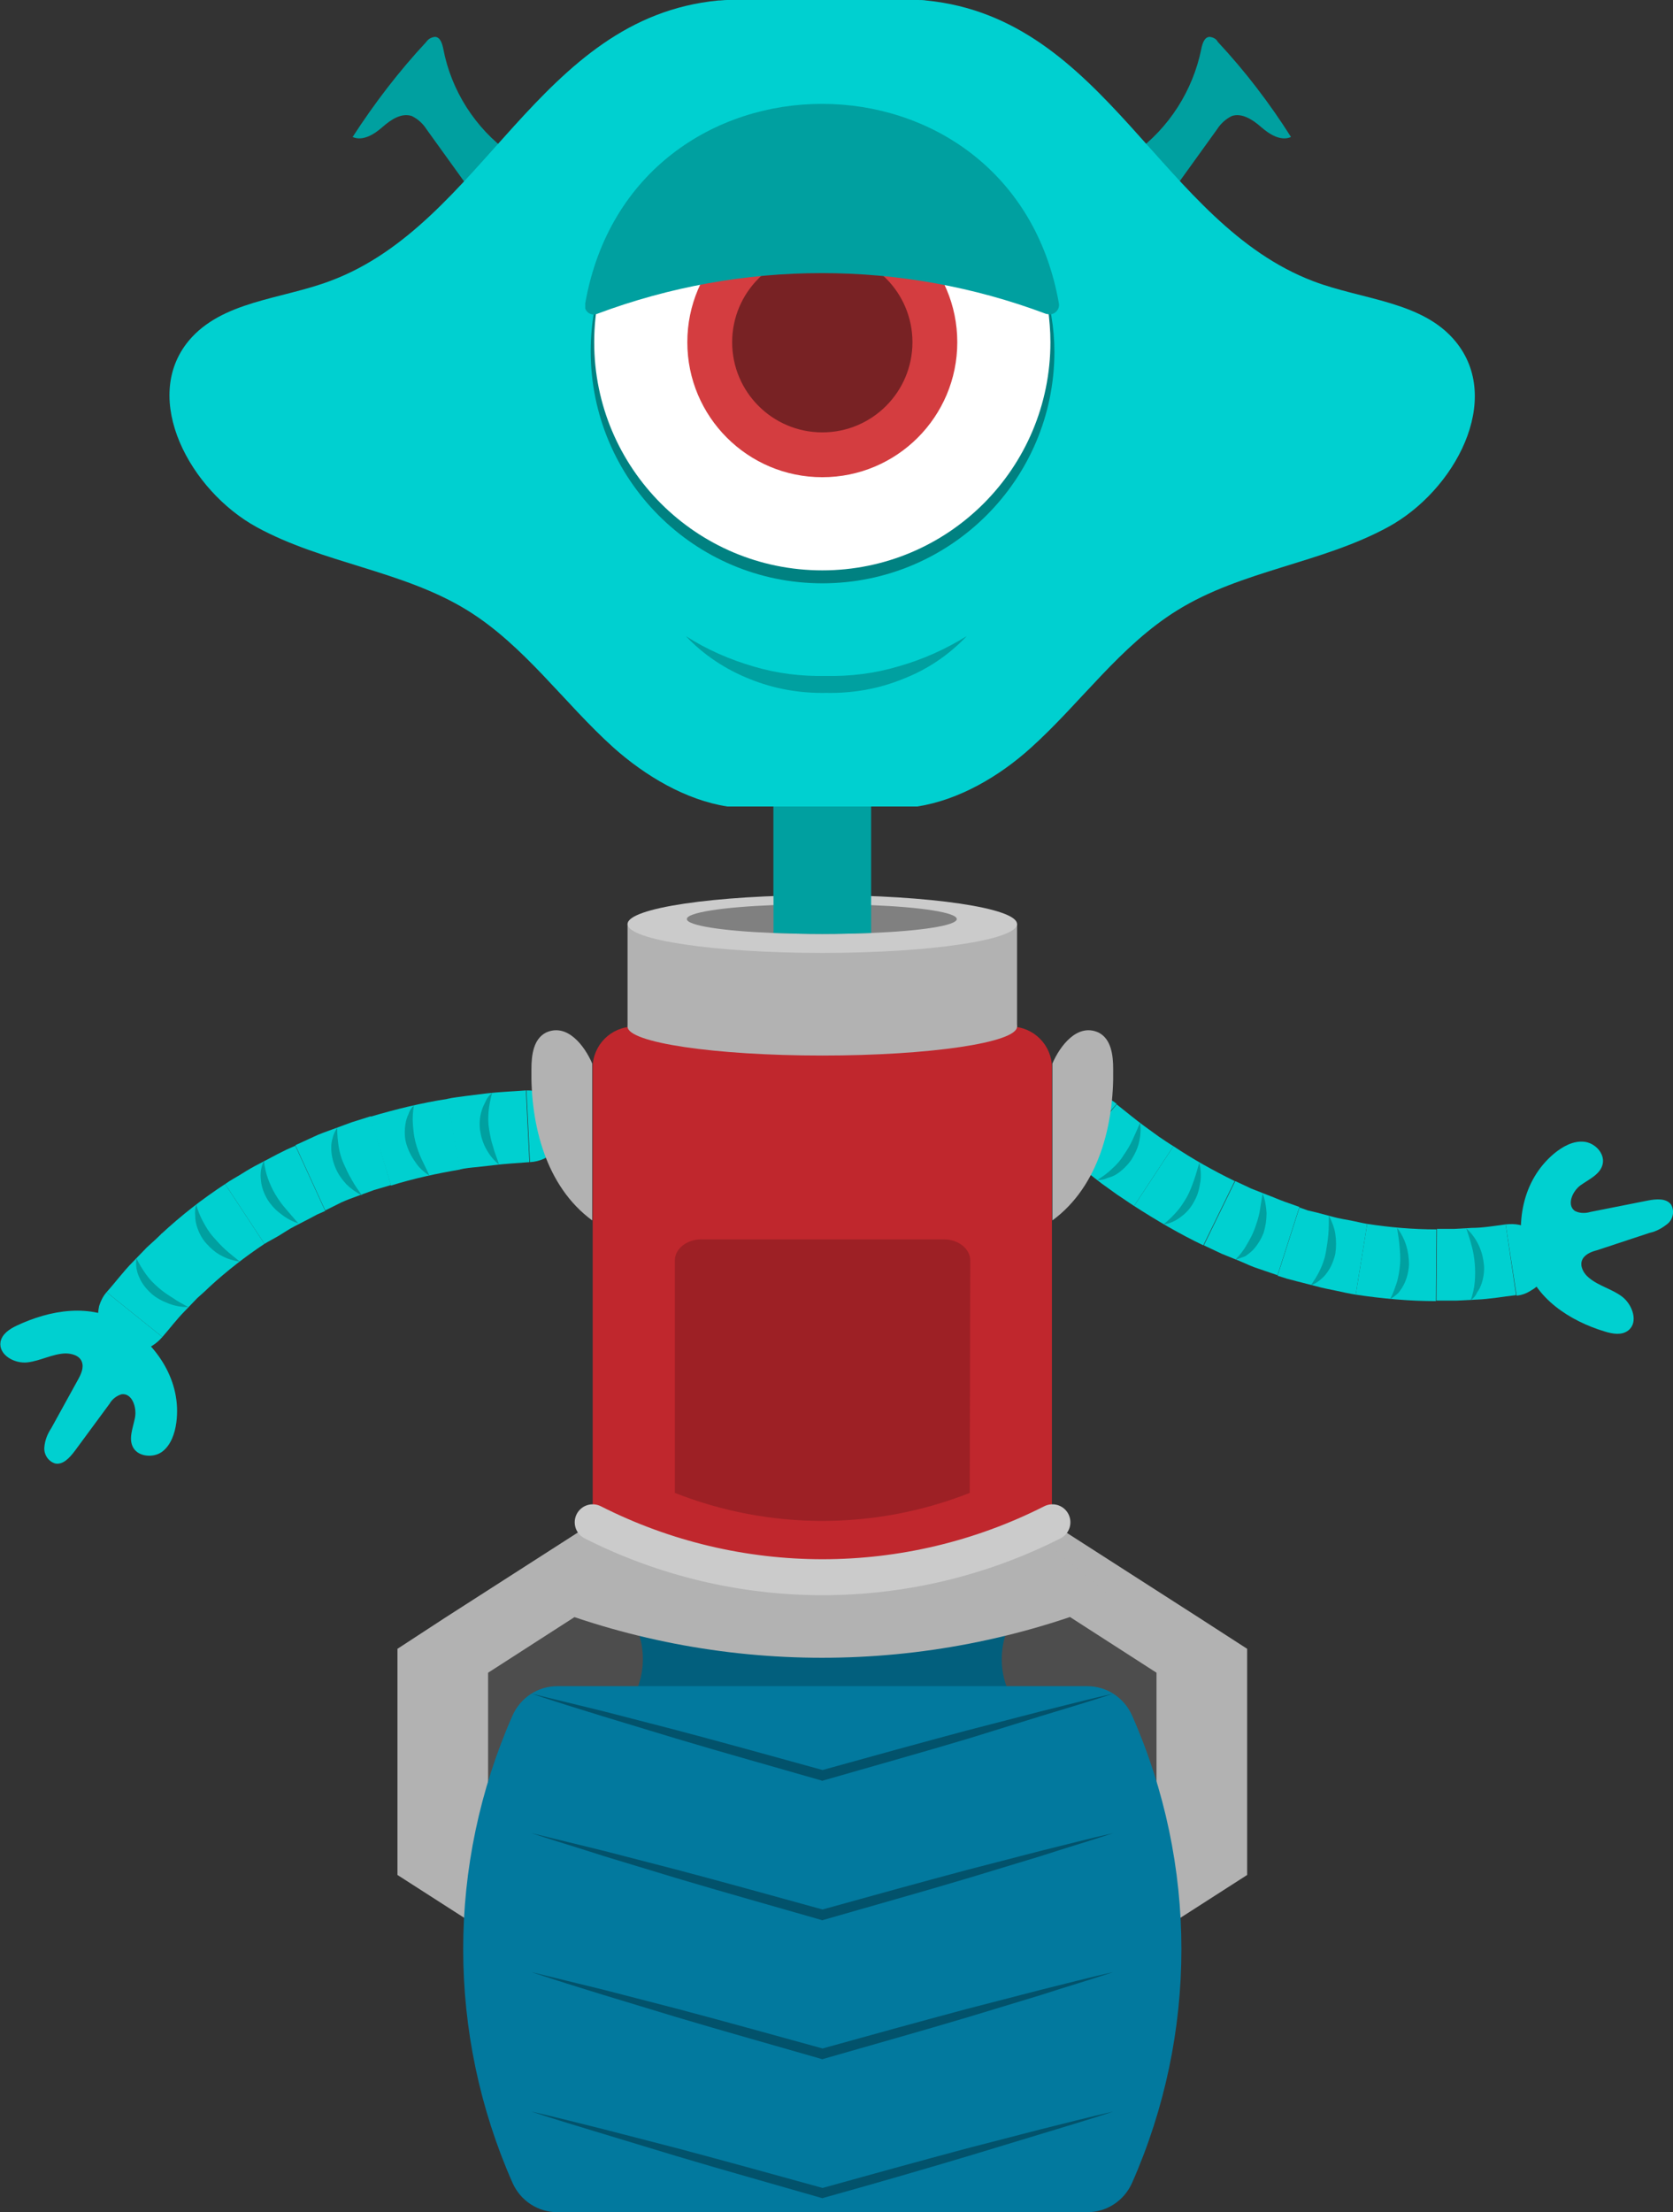 <?xml version="1.0" encoding="utf-8"?>
<!-- Generator: Adobe Illustrator 25.2.0, SVG Export Plug-In . SVG Version: 6.00 Build 0)  -->
<svg version="1.1" id="Layer_1" xmlns="http://www.w3.org/2000/svg" xmlns:xlink="http://www.w3.org/1999/xlink" x="0px" y="0px"
	 viewBox="0 0 335.9 444.1" style="enable-background:new 0 0 335.9 444.1;" xml:space="preserve">
<rect x="0" y="0" width="335.9" height="444.1" fill="#333333" stroke="none"/>
<style type="text/css">
	.st0{fill:#00D0D0;}
	.st1{fill:#00A0A0;}
	.st2{fill:#B2B2B2;}
	.st3{fill:#4D4D4D;}
	.st4{fill:#025F7D;}
	.st5{fill:#C0272D;}
	.st6{fill:none;stroke:#CBCBCB;stroke-width:7.22;stroke-linecap:round;stroke-miterlimit:10;}
	.st7{fill:#9D2025;}
	.st8{fill:#CBCBCB;}
	.st9{fill:#808080;}
	.st10{fill:#02799E;}
	.st11{fill:#02526B;}
	.st12{fill:#008181;}
	.st13{fill:#FFFFFF;}
	.st14{fill:#D43D40;}
	.st15{fill:#782224;}
</style>
<g id="r-arm">
	<path class="st0" d="M214.9,232.6c-3.3-2.9-3.8-7.6-1-10.5c2.7-2.9,7.2-3.1,10.3-0.5L214.9,232.6z"/>
	<path class="st0" d="M235.6,230.1l-7.9,12c-1.1-0.7-2.2-1.5-3.3-2.2l-3.2-2.3c-2.1-1.6-4.2-3.3-6.2-4.9l9.2-11
		c1.9,1.5,3.7,3,5.6,4.4l2.9,2.1C233.6,228.8,234.6,229.5,235.6,230.1z"/>
	<path class="st1" d="M220.3,236.9c1.1-0.7,2.1-1.4,3-2.3c0.9-0.8,1.7-1.7,2.3-2.7c0.7-1,1.3-2,1.8-3.1c0.5-1.1,1-2.2,1.5-3.4
		c0.2,1.3,0.1,2.6-0.2,3.9c-0.3,1.3-0.9,2.5-1.6,3.6c-0.8,1.1-1.8,2.1-2.9,2.8c-0.6,0.4-1.2,0.6-1.9,0.8
		C221.7,236.8,221,236.9,220.3,236.9z"/>
	<path class="st0" d="M247.9,237.1l-6.3,12.9c-4.8-2.3-9.4-5-13.9-7.9l7.9-12C239.5,232.7,243.6,235,247.9,237.1z"/>
	<path class="st1" d="M233.6,245.8c1-0.8,1.9-1.7,2.7-2.6c0.8-0.9,1.4-1.9,2-2.9c0.6-1.1,1-2.2,1.4-3.3c0.4-1.1,0.7-2.3,1.1-3.6
		c0.3,1.3,0.4,2.6,0.2,3.9c-0.2,1.3-0.5,2.6-1.2,3.8c-0.6,1.2-1.5,2.3-2.6,3.1c-0.5,0.4-1.1,0.8-1.8,1.1
		C235,245.5,234.3,245.7,233.6,245.8z"/>
	<path class="st0" d="M260.9,242.3l-4.4,13.7l-3.8-1.3c-1.3-0.4-2.5-1-3.7-1.5l-3.7-1.5l-3.6-1.7l6.3-12.9l3.2,1.5l3.3,1.3
		c1.1,0.4,2.2,0.9,3.3,1.3L260.9,242.3z"/>
	<path class="st1" d="M248,252.9c0.9-0.9,1.7-1.9,2.3-3c0.6-1,1.2-2.1,1.6-3.2c0.4-1.1,0.8-2.3,1-3.4c0.2-1.2,0.4-2.4,0.6-3.7
		c0.5,1.2,0.7,2.5,0.8,3.9c0,1.4-0.2,2.7-0.6,4c-0.5,1.3-1.2,2.4-2.1,3.4c-0.5,0.5-1,0.9-1.6,1.3C249.4,252.4,248.7,252.7,248,252.9
		z"/>
	<path class="st0" d="M274.5,245.7l-2.3,14.2c-1.3-0.2-2.6-0.5-4-0.8s-2.6-0.5-4-0.9l-3.9-1l-1.9-0.5l-1.9-0.6l4.4-13.7l1.7,0.6
		l1.7,0.4l3.4,0.9c1.1,0.3,2.3,0.5,3.4,0.7S273.3,245.5,274.5,245.7z"/>
	<path class="st1" d="M263.2,258c0.7-1,1.4-2.1,1.9-3.2c0.5-1.1,0.9-2.2,1.1-3.4c0.2-1.2,0.4-2.4,0.5-3.6c0.1-1.2,0.1-2.5,0.1-3.8
		c0.6,1.2,1.1,2.4,1.3,3.7c0.2,1.3,0.2,2.7,0,4c-0.3,1.3-0.8,2.6-1.6,3.7c-0.4,0.6-0.9,1.1-1.4,1.5
		C264.5,257.4,263.9,257.8,263.2,258z"/>
	<path class="st0" d="M288.4,246.8l-0.1,14.4c-5.4,0-10.8-0.5-16.1-1.3l2.3-14.2C279.1,246.4,283.7,246.8,288.4,246.8z"/>
	<path class="st1" d="M279.1,260.8c0.6-1.1,1-2.3,1.4-3.5c0.3-1.1,0.5-2.3,0.6-3.5c0.1-1.2,0-2.4-0.1-3.6c-0.1-1.2-0.3-2.4-0.5-3.7
		c0.8,1,1.4,2.2,1.8,3.4c0.4,1.3,0.6,2.6,0.6,4c-0.1,1.4-0.4,2.7-1,3.9c-0.3,0.6-0.7,1.2-1.1,1.7C280.3,260,279.8,260.4,279.1,260.8
		z"/>
	<path class="st0" d="M302.3,245.8l2.1,14.2c-2.7,0.3-5.3,0.8-8,0.9l-4,0.2c-1.4,0-2.7,0-4,0l0.1-14.4c1.2,0,2.3,0,3.5,0l3.5-0.2
		C297.7,246.5,300,246.1,302.3,245.8z"/>
	<path class="st1" d="M295.3,261c0.4-1.2,0.7-2.4,0.8-3.7c0.1-1.2,0.1-2.4,0-3.6c-0.1-1.2-0.3-2.4-0.6-3.5c-0.3-1.2-0.7-2.4-1.1-3.6
		c2,1.8,3.2,4.3,3.5,7c0.2,1.3,0,2.7-0.4,4c-0.2,0.6-0.5,1.3-0.9,1.8C296.3,260.1,295.9,260.6,295.3,261z"/>
	<path class="st0" d="M302.3,245.8c0.9-0.1,1.9-0.1,2.8,0.1c0.9,0.2,1.7,0.6,2.5,1.1c1.6,1.1,2.7,2.7,3.2,4.6c0.4,1.9,0,3.9-1.1,5.4
		c-0.6,0.8-1.3,1.5-2.2,2c-0.9,0.6-1.9,1-3,1.1L302.3,245.8z"/>
</g>
<path id="r-hand" class="st0" d="M322.2,267.3c1.6,0.5,3.4,0.8,4.7-0.2c2.1-1.6,0.9-5.1-1.1-6.7s-4.8-2.2-6.8-3.9
	c-1-0.8-1.8-2.2-1.4-3.4s1.8-1.8,3-2.1l10.6-3.5c1.4-0.3,2.6-1,3.7-1.9c1.1-1,1.3-2.6,0.6-3.8c-1-1.3-3-1.1-4.6-0.8l-11.6,2.3
	c-1,0.3-2.1,0.3-3.1-0.2c-1.7-1.2-0.5-4,1.2-5.2s4-2.2,4.4-4.3s-1.6-4.2-3.8-4.4s-4.3,1-6,2.4c-6.4,5.4-7.8,14-5.8,21.8
	C308.1,260.6,315.2,265.2,322.2,267.3z"/>
<g id="l-arm">
	<path class="st0" d="M105.7,218.9c4.4-0.1,7.9,3,7.9,7c-0.1,4-3.2,7.2-7.2,7.4L105.7,218.9z"/>
	<path class="st0" d="M92.2,234.8l-2.4-14.2c1.3-0.3,2.6-0.4,3.9-0.6l4-0.5c2.6-0.3,5.3-0.4,7.9-0.6l0.7,14.4
		c-2.4,0.2-4.7,0.3-7.1,0.6l-3.5,0.4C94.6,234.4,93.4,234.5,92.2,234.8z"/>
	<path class="st1" d="M98.8,219.4c-0.3,1.2-0.6,2.4-0.7,3.7c-0.1,1.2-0.1,2.4,0.1,3.6c0.2,1.2,0.4,2.3,0.8,3.5
		c0.3,1.2,0.8,2.3,1.2,3.6c-1-0.8-1.9-1.9-2.5-3c-0.7-1.2-1.1-2.5-1.3-3.8c-0.2-1.3-0.1-2.7,0.3-4c0.2-0.7,0.5-1.3,0.8-1.9
		C97.8,220.4,98.3,219.8,98.8,219.4z"/>
	<path class="st0" d="M78.5,238l-4.2-13.8c5.1-1.5,10.3-2.8,15.6-3.6l2.4,14.2C87.6,235.6,83,236.6,78.5,238z"/>
	<path class="st1" d="M83.1,221.9c-0.2,1.2-0.3,2.5-0.2,3.8c0.1,1.2,0.2,2.4,0.5,3.5c0.3,1.2,0.7,2.3,1.2,3.4
		c0.5,1.1,1.1,2.2,1.6,3.4c-1.1-0.7-2.1-1.6-2.8-2.7c-0.8-1.1-1.4-2.3-1.8-3.6c-0.4-1.3-0.4-2.7-0.2-4c0.1-0.7,0.3-1.4,0.6-2
		C82.2,223,82.6,222.4,83.1,221.9z"/>
	<path class="st0" d="M65.3,243l-6-13.1l3.7-1.7c1.2-0.6,2.5-1,3.8-1.5l3.8-1.4l3.8-1.2l4.1,13.8l-3.4,1l-3.3,1.2
		c-1.1,0.4-2.2,0.8-3.3,1.3L65.3,243z"/>
	<path class="st1" d="M67.7,226.4c0,1.3,0.1,2.5,0.3,3.8c0.2,1.2,0.5,2.3,1,3.4c0.5,1.1,1,2.2,1.6,3.2c0.6,1.1,1.3,2.1,2.1,3.2
		c-1.2-0.6-2.3-1.4-3.2-2.3c-0.9-1-1.7-2.1-2.2-3.4c-0.5-1.2-0.8-2.6-0.8-3.9c0-0.7,0.1-1.3,0.3-2C67,227.6,67.3,227,67.7,226.4z"/>
	<path class="st0" d="M53.1,249.7l-7.9-12c1.1-0.8,2.3-1.4,3.4-2.1s2.3-1.4,3.5-2l3.6-1.9l1.8-0.9l1.8-0.8l6,13.1l-1.6,0.7l-1.5,0.8
		l-3.1,1.6c-1,0.5-2,1.2-3,1.8S54.1,249.1,53.1,249.7z"/>
	<path class="st1" d="M53,233c0.1,1.2,0.4,2.5,0.8,3.6c0.4,1.1,0.9,2.2,1.5,3.2c0.6,1,1.3,2,2.1,2.9c0.8,0.9,1.6,1.9,2.5,2.9
		c-1.2-0.4-2.4-1-3.5-1.9c-1.1-0.8-2-1.8-2.7-2.9c-0.7-1.2-1.2-2.5-1.3-3.8c-0.1-0.7-0.1-1.4,0-2.1C52.5,234.3,52.7,233.6,53,233z"
		/>
	<path class="st0" d="M42.1,258.3l-9.7-10.6c4-3.7,8.2-7,12.8-10l7.9,12C49.2,252.3,45.6,255.1,42.1,258.3z"/>
	<path class="st1" d="M39.4,241.8c0.3,1.2,0.8,2.4,1.4,3.5c0.6,1.1,1.2,2.1,2,3c0.8,0.9,1.6,1.8,2.5,2.6c0.9,0.8,1.9,1.6,2.9,2.4
		c-1.3-0.2-2.6-0.6-3.7-1.2c-1.2-0.6-2.2-1.5-3.1-2.5c-0.9-1-1.5-2.2-1.9-3.5c-0.2-0.7-0.3-1.3-0.3-2
		C39.1,243.2,39.2,242.5,39.4,241.8z"/>
	<path class="st0" d="M32.6,268.4l-11.2-9c1.8-2,3.4-4.2,5.3-6.1l2.8-2.9c1-0.9,2-1.8,3-2.8l9.7,10.6c-0.8,0.8-1.7,1.6-2.6,2.4
		l-2.4,2.5C35.5,264.8,34.1,266.7,32.6,268.4z"/>
	<path class="st1" d="M27.4,252.6c0.5,1.1,1.2,2.2,1.9,3.2c0.7,1,1.5,1.8,2.4,2.6c0.9,0.8,1.9,1.5,2.9,2.1c1,0.7,2.1,1.3,3.2,1.9
		c-1.3,0-2.6-0.2-3.9-0.7c-1.3-0.5-2.5-1.1-3.5-2c-1-0.9-1.9-2-2.4-3.2c-0.3-0.6-0.5-1.3-0.6-1.9C27.3,254,27.3,253.3,27.4,252.6z"
		/>
	<path class="st0" d="M32.6,268.4c-0.6,0.7-1.3,1.3-2.1,1.8c-0.8,0.5-1.7,0.8-2.6,0.9c-1.9,0.3-3.8-0.1-5.4-1.2
		c-1.6-1.1-2.6-2.8-2.8-4.7c-0.1-1,0-2,0.2-3c0.3-1,0.8-2,1.5-2.8L32.6,268.4z"/>
</g>
<g id="body">
	<polygon class="st2" points="250.4,331 250.4,376.4 200.4,408.5 129.8,408.5 79.8,376.4 79.8,331 89.3,324.8 118.9,305.8 
		129.8,298.8 200.4,298.8 211.2,305.8 240.8,324.8 	"/>
	<polygon class="st3" points="192.9,310.5 137.3,310.5 98,335.8 98,371.6 137.3,396.9 192.9,396.9 232.2,371.6 232.2,335.8 	"/>
	<path class="st4" d="M204.2,342.5H126c4.1-5.6,4.1-13.3,0-18.9h78.2C200.1,329.3,200.1,336.9,204.2,342.5z"/>
	<path class="st2" d="M223.5,320.9v0.5l0,0c-37.5,15.2-79.4,15.2-116.9,0l0,0v-0.5l22.8-19l8.4-7h54.5l8.4,7L223.5,320.9z"/>
	<path class="st5" d="M211.3,305.6L211.3,305.6c-29,14.7-63.3,14.7-92.3,0l0,0v-91.3c0-4.5,3.7-8.2,8.2-8.2c0,0,0,0,0,0H203
		c4.5,0,8.2,3.7,8.2,8.2c0,0,0,0,0,0V305.6z"/>
	<path class="st6" d="M211.3,305.6L211.3,305.6c-29,14.7-63.3,14.7-92.3,0l0,0"/>
	<path class="st7" d="M194.7,299.7L194.7,299.7c-19,7.5-40.2,7.5-59.2,0l0,0V253c0-2.3,2.4-4.2,5.3-4.2h48.7c2.9,0,5.3,1.9,5.3,4.2
		L194.7,299.7z"/>
	<rect x="155.3" y="150.3" class="st1" width="19.5" height="42.9"/>
	<ellipse class="st2" cx="165.1" cy="206.1" rx="39.1" ry="5.8"/>
	<rect x="126" y="185.5" class="st2" width="78.2" height="20.6"/>
	<ellipse class="st8" cx="165.1" cy="185.5" rx="39.1" ry="5.8"/>
	<path class="st9" d="M192.1,184.5c0,1.3-7.2,2.4-17.3,2.8c-3,0.1-6.3,0.2-9.8,0.2s-6.7-0.1-9.8-0.2c-10.1-0.4-17.3-1.5-17.3-2.8
		s7.2-2.4,17.3-2.8c3-0.1,6.3-0.2,9.8-0.2s6.7,0.1,9.8,0.2C185,182.1,192.1,183.2,192.1,184.5z"/>
	<path class="st1" d="M174.9,150.3v37c-3,0.1-6.3,0.2-9.8,0.2s-6.7-0.1-9.8-0.2v-37H174.9z"/>
	<path class="st10" d="M218.3,444.1H111.9c-3.9,0-7.4-2.3-9-5.9c-13.2-29.9-13.2-63.9,0-93.8c1.6-3.6,5.1-5.9,9-5.9h106.4
		c3.9,0,7.4,2.3,9,5.9c13.2,29.9,13.2,63.9,0,93.8C225.7,441.8,222.2,444.1,218.3,444.1z"/>
	<path class="st2" d="M118.9,213.5c-1.5-3.5-5-8.2-9.3-6.2c-2.5,1.3-2.9,4.5-2.9,7.3c-0.2,11,2.8,23.5,12.2,30.4L118.9,213.5z"/>
	<path class="st2" d="M211.3,213.5c1.5-3.5,5-8.2,9.3-6.2c2.5,1.3,2.9,4.5,2.9,7.3c0.2,11-2.8,23.5-12.2,30.4V213.5z"/>
	<path class="st11" d="M106.7,340c4.9,1.2,9.8,2.4,14.7,3.6l14.7,3.8c9.8,2.6,19.5,5.3,29.3,8h-0.5c9.7-2.7,19.5-5.4,29.2-8
		l14.7-3.8c4.9-1.2,9.8-2.5,14.7-3.6c-4.8,1.6-9.6,3-14.5,4.5l-14.5,4.5c-9.7,2.9-19.4,5.6-29.1,8.4l-0.3,0.1l-0.3-0.1
		c-9.7-2.8-19.4-5.5-29.1-8.4l-14.5-4.4C116.3,343.1,111.5,341.6,106.7,340z"/>
	<path class="st11" d="M106.7,368c4.9,1.2,9.8,2.4,14.7,3.6l14.7,3.8c9.8,2.6,19.5,5.3,29.3,8h-0.5c9.7-2.7,19.5-5.4,29.2-8
		l14.7-3.8c4.9-1.2,9.8-2.5,14.7-3.6c-4.8,1.6-9.6,3-14.5,4.6l-14.5,4.4c-9.7,2.9-19.4,5.6-29.1,8.4l-0.3,0.1l-0.3-0.1
		c-9.7-2.8-19.4-5.5-29.1-8.4l-14.5-4.4C116.3,371,111.5,369.6,106.7,368z"/>
	<path class="st11" d="M106.7,395.9c4.9,1.2,9.8,2.4,14.7,3.6l14.7,3.8c9.8,2.6,19.5,5.3,29.3,8h-0.5c9.7-2.7,19.5-5.4,29.2-8
		l14.7-3.8c4.9-1.2,9.8-2.5,14.7-3.6c-4.8,1.6-9.6,3-14.5,4.6l-14.5,4.4c-9.7,2.9-19.4,5.6-29.1,8.4l-0.3,0.1l-0.3-0.1
		c-9.7-2.8-19.4-5.5-29.1-8.4l-14.5-4.4C116.3,399,111.5,397.5,106.7,395.9z"/>
	<path class="st11" d="M106.7,423.9c4.9,1.1,9.8,2.4,14.7,3.6l14.7,3.8c9.8,2.6,19.5,5.3,29.3,8h-0.5c9.7-2.7,19.5-5.4,29.2-8
		l14.7-3.8c4.9-1.2,9.8-2.5,14.7-3.6c-4.8,1.6-9.6,3-14.5,4.5l-14.5,4.4c-9.7,2.9-19.4,5.7-29.1,8.4l-0.3,0.1l-0.3-0.1
		c-9.7-2.8-19.4-5.5-29.1-8.4l-14.5-4.4C116.3,426.9,111.5,425.5,106.7,423.9z"/>
</g>
<path id="l-hand" class="st0" d="M3.4,266.1c-1.5,0.7-3,1.7-3.3,3.3c-0.4,2.6,2.8,4.4,5.4,4.1s5-1.7,7.6-1.8c1.3,0,2.8,0.4,3.3,1.6
	c0.5,1.2-0.1,2.5-0.7,3.6l-5.4,9.8c-0.8,1.2-1.3,2.5-1.4,3.9c-0.1,1.4,0.8,2.8,2.2,3.2c1.6,0.3,2.9-1.2,3.9-2.5l7-9.5
	c0.5-0.9,1.4-1.6,2.4-1.9c2.1-0.3,3.1,2.6,2.7,4.7s-1.4,4.3-0.3,6.1s4.1,2,5.8,0.7s2.5-3.6,2.8-5.8c1.1-8.3-3.8-15.6-10.5-19.9
	C18.2,261.5,10,263,3.4,266.1z"/>
<g id="head">
	<path class="st1" d="M102.3,30.7c-6.9-5-11.7-12.5-13.3-20.9c-0.2-1-0.6-2.4-1.7-2.4c-0.7,0.1-1.3,0.4-1.7,1
		c-5.5,5.9-10.4,12.3-14.8,19.1c2,0.9,4.3-0.5,6-2s3.8-2.9,5.9-2.2c1.2,0.6,2.2,1.5,2.9,2.6l9,12.5L102.3,30.7z"/>
	<path class="st1" d="M227.8,30.7c6.9-5,11.7-12.5,13.4-20.9c0.2-1,0.6-2.4,1.7-2.4c0.7,0.1,1.3,0.4,1.6,1
		c5.5,5.9,10.4,12.3,14.7,19.1c-2,0.9-4.3-0.5-6-2s-3.9-2.9-5.9-2.2c-1.2,0.6-2.2,1.5-2.9,2.6l-9,12.5L227.8,30.7z"/>
	<path class="st0" d="M292.2,68.5c-6.6-8-18.6-8.3-28.4-12C233,44.9,222.2,3.7,186,0.1c-0.6-0.1-1.2-0.1-1.8-0.1H146
		c-0.6,0-1.2,0.1-1.8,0.1c-36.2,3.5-47,44.8-77.9,56.3c-9.8,3.7-21.7,4-28.4,12c-9.7,11.7,0.3,30.1,13.6,37.4s29.3,8.7,42.3,16.7
		c11.5,7.1,19.4,18.6,29.4,27.6c6.4,5.7,14.5,10.5,22.8,11.8h38.2c8.3-1.3,16.4-6,22.8-11.8c10-9,17.9-20.5,29.4-27.6
		c12.9-8,28.9-9.4,42.3-16.7S301.9,80.2,292.2,68.5z"/>
	<path class="st12" d="M211.7,70.6c0,25.7-20.9,46.5-46.6,46.5c-25.7,0-46.5-20.9-46.5-46.6c0-25.7,20.9-46.5,46.6-46.5
		c23,0,42.5,16.8,45.9,39.5C211.5,65.9,211.7,68.3,211.7,70.6z"/>
	<path class="st1" d="M194.1,127.7c-3.6,3.8-7.9,6.7-12.8,8.6c-4.9,2-10.1,2.9-15.4,2.8c-5.3,0.1-10.5-0.8-15.4-2.8
		c-4.8-1.9-9.2-4.8-12.8-8.6c4.2,2.7,8.8,4.7,13.6,6.1c4.7,1.4,9.6,2,14.5,1.9c4.9,0.1,9.8-0.5,14.5-1.9
		C185.3,132.4,189.9,130.3,194.1,127.7z"/>
	<path class="st13" d="M210.9,68.7c0,25.3-20.5,45.8-45.8,45.8s-45.8-20.5-45.8-45.8S139.8,23,165.1,23c22.6,0,41.8,16.5,45.3,38.8
		C210.7,64.1,210.9,66.4,210.9,68.7z"/>
	<circle class="st14" cx="165.1" cy="68.7" r="27.1"/>
	<circle class="st15" cx="165.1" cy="68.7" r="18.1"/>
	<path class="st1" d="M117.5,60.9c9.4-53.4,85.7-53.4,95.1,0c0.2,1-0.5,2-1.6,2.2c-0.3,0-0.6,0-1-0.1c-29-10.9-61-10.9-90.1,0
		c-1,0.4-2.1-0.1-2.4-1.1C117.5,61.6,117.5,61.3,117.5,60.9z"/>
</g>
</svg>
